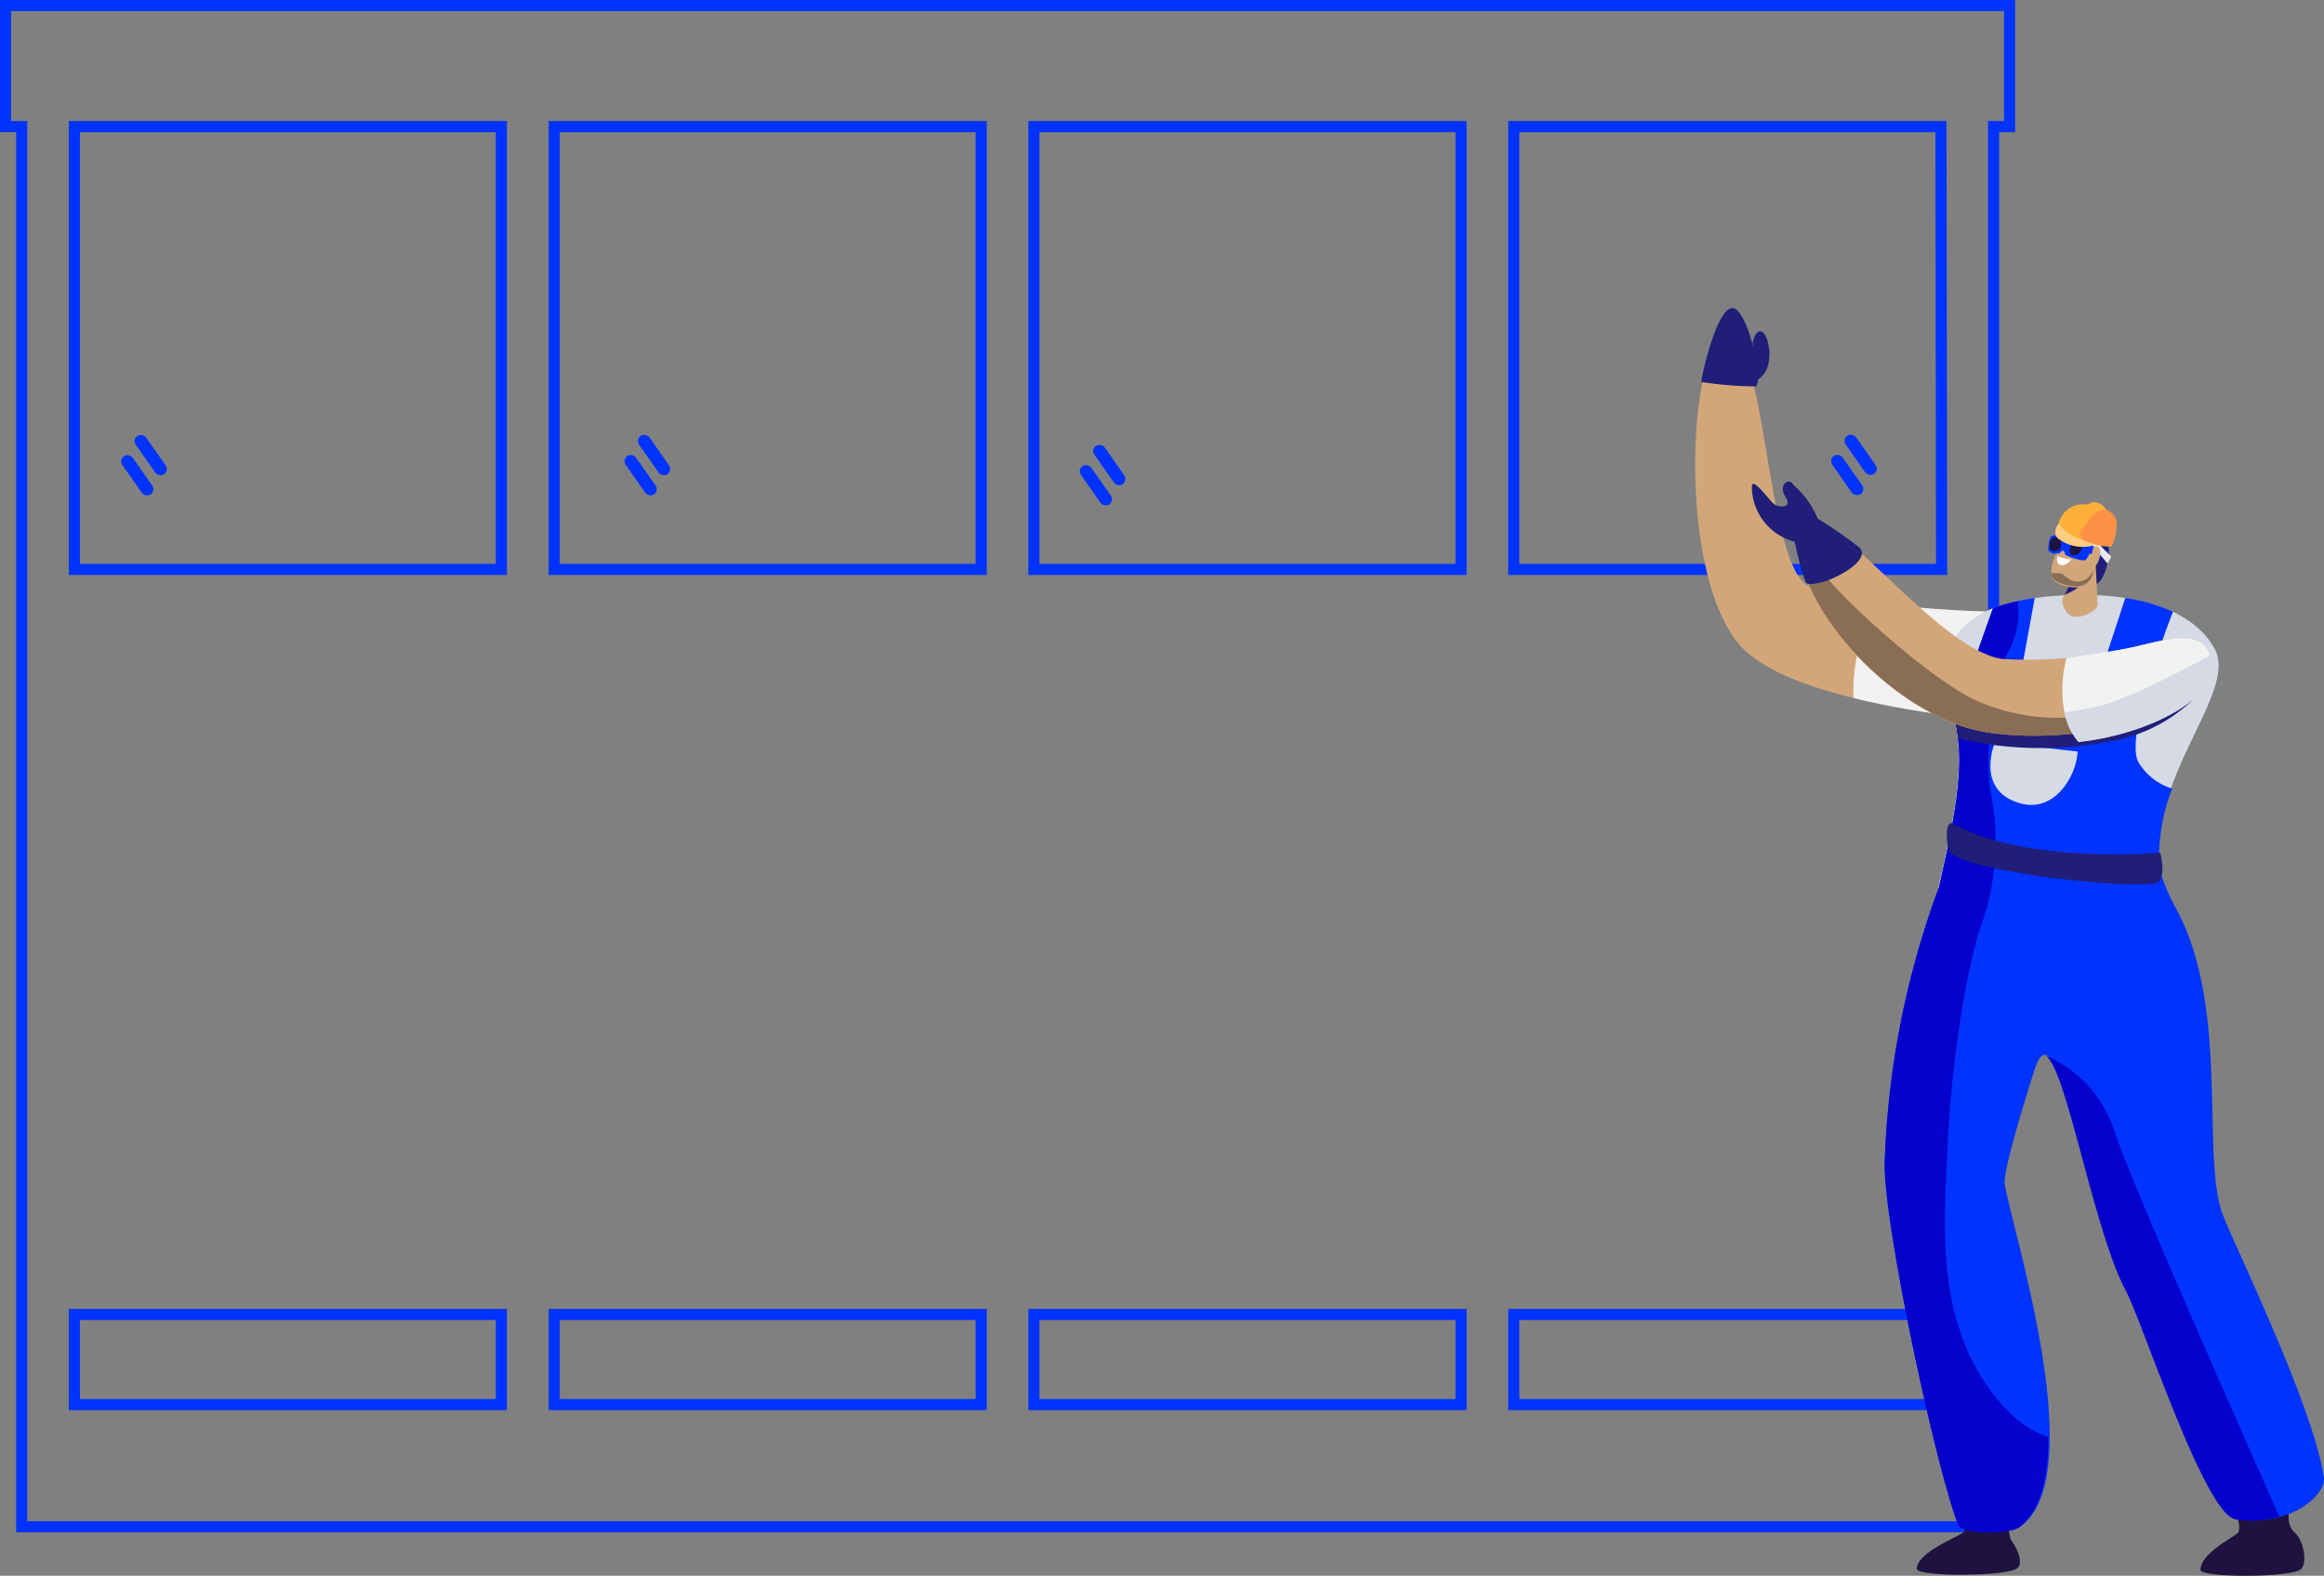 <svg xmlns="http://www.w3.org/2000/svg" width="627.776" height="425.567" viewBox="0 0 627.776 425.567">
  <rect x="0" y="0" width="627.776" height="425.567" fill="#808080" stroke="none"/>
  <g transform="translate(1.5 1.5)">
    <path d="M0 0v32.683h4.358v378.155h532.67V32.683h4.311V0zm133.932 377.83H18.59v-24.339h115.342zm0-225.539H18.59V32.683h115.342zM263.554 377.83H148.211v-24.339h115.343zm0-225.539H148.211V32.683h115.343zM393.175 377.83H277.786v-24.339h115.389zm0-225.539H277.786V32.683h115.389zM522.981 377.83H407.407v-24.339H522.8zm0-225.539H407.407V32.683H522.8z" fill="none" stroke="#03f" stroke-miterlimit="10" stroke-width="3"/>
    <rect width="3.407" height="12.607" rx="1.704" transform="rotate(-35.02 277.663 -202.611)" fill="#03f"/>
    <rect width="3.407" height="12.607" rx="1.704" transform="rotate(-35.02 343.443 -396.155)" fill="#03f"/>
    <rect width="3.407" height="12.607" rx="1.704" transform="rotate(-35.02 209.708 12.894)" fill="#03f"/>
    <rect width="3.407" height="12.607" rx="1.704" transform="rotate(-35.02 440.557 -719.19)" fill="#03f"/>
    <rect width="3.407" height="12.607" rx="1.704" transform="rotate(-35.02 270.839 -211.09)" fill="#03f"/>
    <rect width="3.407" height="12.607" rx="1.704" transform="rotate(-35.02 336.618 -404.634)" fill="#03f"/>
    <rect width="3.407" height="12.607" rx="1.704" transform="rotate(-35.02 202.883 4.414)" fill="#03f"/>
    <rect width="3.407" height="12.607" rx="1.704" transform="rotate(-35.02 433.732 -727.67)" fill="#03f"/>
    <path d="M541.642 414.262a65.739 65.739 0 01-1.437-8.066 7.371 7.371 0 00-5.378-4.636c-1.576-.417-6.583-1.113-7.557 0s3.292 8.3 1.947 10.477c-.556 1.112-12.934 5.516-12.934 10.152 0 2.133 23.18 2.133 26.889 0 2.086-1.066.417-5.378-1.53-7.927zM618.274 412.315c-2.179-1.947-1.344-5.47-1.576-6.119a7.278 7.278 0 00-5.331-4.636c-1.576-.417-8.669-1.53-9.643 0s2.689 8.669 1.344 10.848c-.556.927-10.153 5.47-10.153 10.06 0 2.133 23.18 2.133 26.888 0 2.182-1.345 1.067-8.02-1.529-10.153z" fill="#1e1240"/>
    <path d="M534.827 163.643s-35.372-.742-47.7-6.815c-11.5-5.7-11.219-64.579-21.557-67.175s-14.974 61.8 2.735 82.891c12.8 15.206 61.195 19.7 61.195 19.7z" fill="#d3a67a"/>
    <path d="M505.666 161.371a292.338 292.338 0 0029.346 2.272l-5.331 28.6a233.643 233.643 0 01-30.5-5.239 46.36 46.36 0 016.49-25.637z" fill="#f2f2f2"/>
    <path d="M586.054 244.076a54.937 54.937 0 01-4.636-10.941c-2.086-25.59 21.557-47.889 15.345-59.34-10.57-19.564-50.578-15.53-60.87-10.616-17.617 8.3-9.55 20.676-8.345 37.088.881 12.053-3.709 29.716-5.331 37.5-4.45 14.282 78.255 33.151 63.837 6.309z" fill="#d5dae5"/>
    <path d="M566.583 143.523a8.3 8.3 0 011.3 1.9c.927 1.762-.417 10.524-3.8 11.08s-7.467-9.782-6.545-12.47 9.045-.51 9.045-.51z" fill="#201e78"/>
    <path d="M564.496 148.668l.649 13.4c-.417 1.669-6.166 4.636-8.206 1.947-.6-.788-2.086-2.874-.927-4.636l4.636-8.345z" fill="#d3a67a"/>
    <path d="M535.986 163.178a42.465 42.465 0 0110.431-2.874c-1.808 5.888-6.12 19.842-8.669 29.485a52.99 52.99 0 01-10.153 18.544 56.138 56.138 0 000-7.881c-1.159-16.597-9.226-28.975 8.391-37.274z" fill="#d5dae5"/>
    <path d="M556.152 159.15l1.993-3.709 4.636-.927a16.6 16.6 0 01-6.629 4.636z" fill="#201e78"/>
    <path d="M563.431 145.885l.464 7.047a4.219 4.219 0 01-4.219 4.219 11.636 11.636 0 01-5.146-1.066c-1.808-.742-2.272-2.735-1.669-5.146a23.921 23.921 0 013.431-7.232c2.183-3.152 6.351-2.363 7.139 2.178z" fill="#d3a67a"/>
    <path d="M551.887 145.982a5.469 5.469 0 01.6-2.55c.6-.834 4.311 0 5.609.51s4.265.881 4.961 1.715-.51 3.894-1.484 4.219a13.907 13.907 0 01-5.239-1.576s0-.974-.51-1.066-.6.649-1.344.742-3.196.183-2.593-1.994z" fill="#03f"/>
    <path d="M562.874 145.516l5.007 1.854-.185 2.133-5.192-1.623z" fill="#03f"/>
    <path d="M555.039 144.45a1.205 1.205 0 00-.974-.742 1.344 1.344 0 00-1.3.278c-.649.742-1.02 2.828 0 3.245 1.857.698 3.016-1.159 2.274-2.781zM560.788 146.026a1.484 1.484 0 00-.834-.927 1.391 1.391 0 00-1.344 0c-.742.6-1.53 2.6-.556 3.2a2.072 2.072 0 002.734-2.273z" fill="#1e1240"/>
    <path d="M565.053 145.052l3.755 3.8-1.02 1.854-4.451-5.424z" fill="#e8e8e8"/>
    <path d="M558.006 149.549a12.656 12.656 0 01-3.709-.834s-.417 1.391.278 2.086 2.504.278 3.431-1.252z" fill="#fff"/>
    <path d="M554.576 153.304c2.179 0 2.967 3.662 7.417 1.669a5.888 5.888 0 001.9-2.364 4.219 4.219 0 01-4.219 4.219 11.636 11.636 0 01-5.149-1.069 2.921 2.921 0 01-1.854-2.55 9.272 9.272 0 001.905.095z" fill="#896e55"/>
    <path d="M554.993 138.701a10.433 10.433 0 00.556-.974 6.629 6.629 0 016.629-2.967c.6 0 1.3-.742 1.947-.649 2.828.278 2.967 2.04 3.8 2.5 2.318 1.391 2.6 2.6 2.04 5.934s-1.391 3.57-1.391 3.57a36.393 36.393 0 01-10.014-1.854c-3.428-1.716-4.633-3.798-3.567-5.56z" fill="#ffb03b"/>
    <path d="M569.967 142.315c.556-3.338.278-4.636-2.04-5.934a.6.6 0 01-.325-.278 6.584 6.584 0 00-3.2 1.066 20.12 20.12 0 00-4.033 5.47 5.673 5.673 0 001.3 2.318 41.724 41.724 0 006.908.927s.834-.322 1.39-3.569z" fill="#ff9147"/>
    <path d="M554.9 139.953c0-.7-2.735 2.735 0 4.311a10.894 10.894 0 009.875 1.3s-8.858-2.273-9.875-5.611z" fill="#ffcc80"/>
    <path d="M563.245 148.669a4.635 4.635 0 00.464-1.252c0-.788.7-1.947 1.715-1.066s0 5.517-1.854 5.331-.928-2.225-.325-3.013z" fill="#d3a67a"/>
    <path d="M507.614 312.132a235.555 235.555 0 0114.7-74.175c1.622-7.788 6.212-25.451 5.331-37.5a76.474 76.474 0 00-.974-7.649c2.967-9.735 7.557-22.716 10.2-30.087a54.747 54.747 0 0111.265-2.735l-4.037 22.061 20.63 1.947 7.881-24.014a48.213 48.213 0 0112.888 3.709c-3.384 8.716-12.981 34.677-9.272 40.8a16.318 16.318 0 009.04 7 51.413 51.413 0 00-3.477 21.65 54.94 54.94 0 004.636 10.941c14.418 26.842 6.629 66.248 12.424 82.242 2.411 6.768 24.756 52.293 27.4 71.255.6 4.311-8.437 13.305-23.458 11.265-8.3-1.159-25.08-53.082-29.624-61.612-10.477-19.564-18.544-77.559-24.71-60.87-1.02 2.874-8.994 28.14-8.437 31.8 1.808 11.961 23.6 78.811 4.126 92.719-2.457 1.762-15.391 1.993-16.411-.834-7.094-18.175-20.723-82.476-20.121-97.913z" fill="#03f"/>
    <path d="M522.31 238.003c1.623-7.788 6.212-25.451 5.331-37.5a76.474 76.474 0 00-.974-7.649c2.967-9.735 7.557-22.716 10.2-30.087a39.823 39.823 0 016.676-1.9 22.346 22.346 0 01-2.318 13.212c-4.265 6.629-6.722 27.816-5.053 38.154a66.758 66.758 0 01-2.318 35.558c-4.96 14.325-8.53 42.465-9.272 60.267s-3.338 42.558 9.272 62.585c6.676 10.431 13.166 14.464 17.941 15.948 0 11.034-2.086 20.259-8.02 24.478-2.457 1.762-15.391 1.993-16.411-.834-6.722-18.173-20.166-82.473-19.749-97.911a235.554 235.554 0 0114.7-74.314z" fill="#0500cb"/>
    <path d="M582.021 228.777s-36.253 3.245-55.863-7.788c-2.6-1.483-1.808 6.815-.927 7.7 5.934 5.7 51.737 10.292 55.91 8.159 2.734-1.398.88-8.071.88-8.071z" fill="#201e78"/>
    <path d="M559.722 201.472l-22.3-2.55s-5.378 12.517 6.073 16.319c9.879 3.384 15.995-7.279 16.227-13.769z" fill="#d5dae5"/>
    <path d="M458.056 101.66a102.5 102.5 0 0014.65 1.205c2.272-.51-1.854-20.491-6.027-21.14s-8.345 17.246-8.623 19.935zM527.41 197.948c-.278-2.5-.7-4.914-1.113-7.232a266.283 266.283 0 0036.624 1.53 213.252 213.252 0 0027.816-4.636 42.558 42.558 0 01-23.18 11.265 97.354 97.354 0 01-40.147-.927z" fill="#201e78"/>
    <path d="M596.115 178.57c1.159 10.8-32.452 21.743-60.267 17.8-26.471-3.755-54.009-36.16-51.274-53.592s35.6 31.107 54.89 33.7a120.536 120.536 0 0032.776-2.642c10.569-1.988 22.576-7.598 23.875 4.734z" fill="#d3a67a"/>
    <path d="M484.526 145.191c1.808 2.364 4.636 5.656 7.927 9.828 7.418 8.9 30.319 28.975 40.889 33.1a54.194 54.194 0 0028.557 3.709c7.649-.417 17.107-1.437 23.736-2.225a94.342 94.342 0 01-49.651 6.768c-25.308-3.615-51.551-33.33-51.458-51.18z" fill="#896e55"/>
    <path d="M489.95 139.675a24.246 24.246 0 00-6.954-10.153c-1.252-2.364-4.219 0-2.225 3.106s-1.484 3.013-2.874 2.133-6.259-8.113-6.166-4.636a15.391 15.391 0 0011.5 14.65c3.103.88 7.415-2.411 6.719-5.1z" fill="#201e78"/>
    <path d="M488.468 137.959a110.518 110.518 0 0112.146 8.3c3.709 3.2-5.841 8.53-10.106 9.5s-4.08.417-4.636-1.113a84.74 84.74 0 01-3.013-12.332 10.57 10.57 0 015.609-4.355zM475.66 89.74a12.144 12.144 0 01.078 8.547c-1.889 3.532-5.247 4.618-6.344 2.869s2.83-7.739 2.579-9.451 1.839-6.197 3.688-1.965z" fill="#201e78"/>
    <path d="M556.755 176.16c6.119-.7 11.775-1.762 15.3-2.364 10.754-1.948 22.76-7.557 24.06 4.634.834 7.835-15.855 18.127-36.114 20.352-5.886-6.211-4.637-18.264-3.246-22.622z" fill="#f2f2f2"/>
    <path d="M559.999 198.922a16.55 16.55 0 01-3.8-8.02c1.947-.278 4.636-.742 8.159-1.437 8.762-1.762 25.637-10.987 31.061-13.908a13.91 13.91 0 01.7 3.152c.829 7.696-15.86 17.988-36.12 20.213z" fill="#d5dae5"/>
    <path d="M551.053 283.574a33.472 33.472 0 0118.544 20.213c4.033 12.934 35.372 83.447 44.6 104.309a28.372 28.372 0 01-11.775.742c-8.3-1.159-25.081-53.082-29.624-61.612-8.811-16.504-16.089-60.36-21.745-63.652z" fill="#0500cb"/>
  </g>
</svg>
